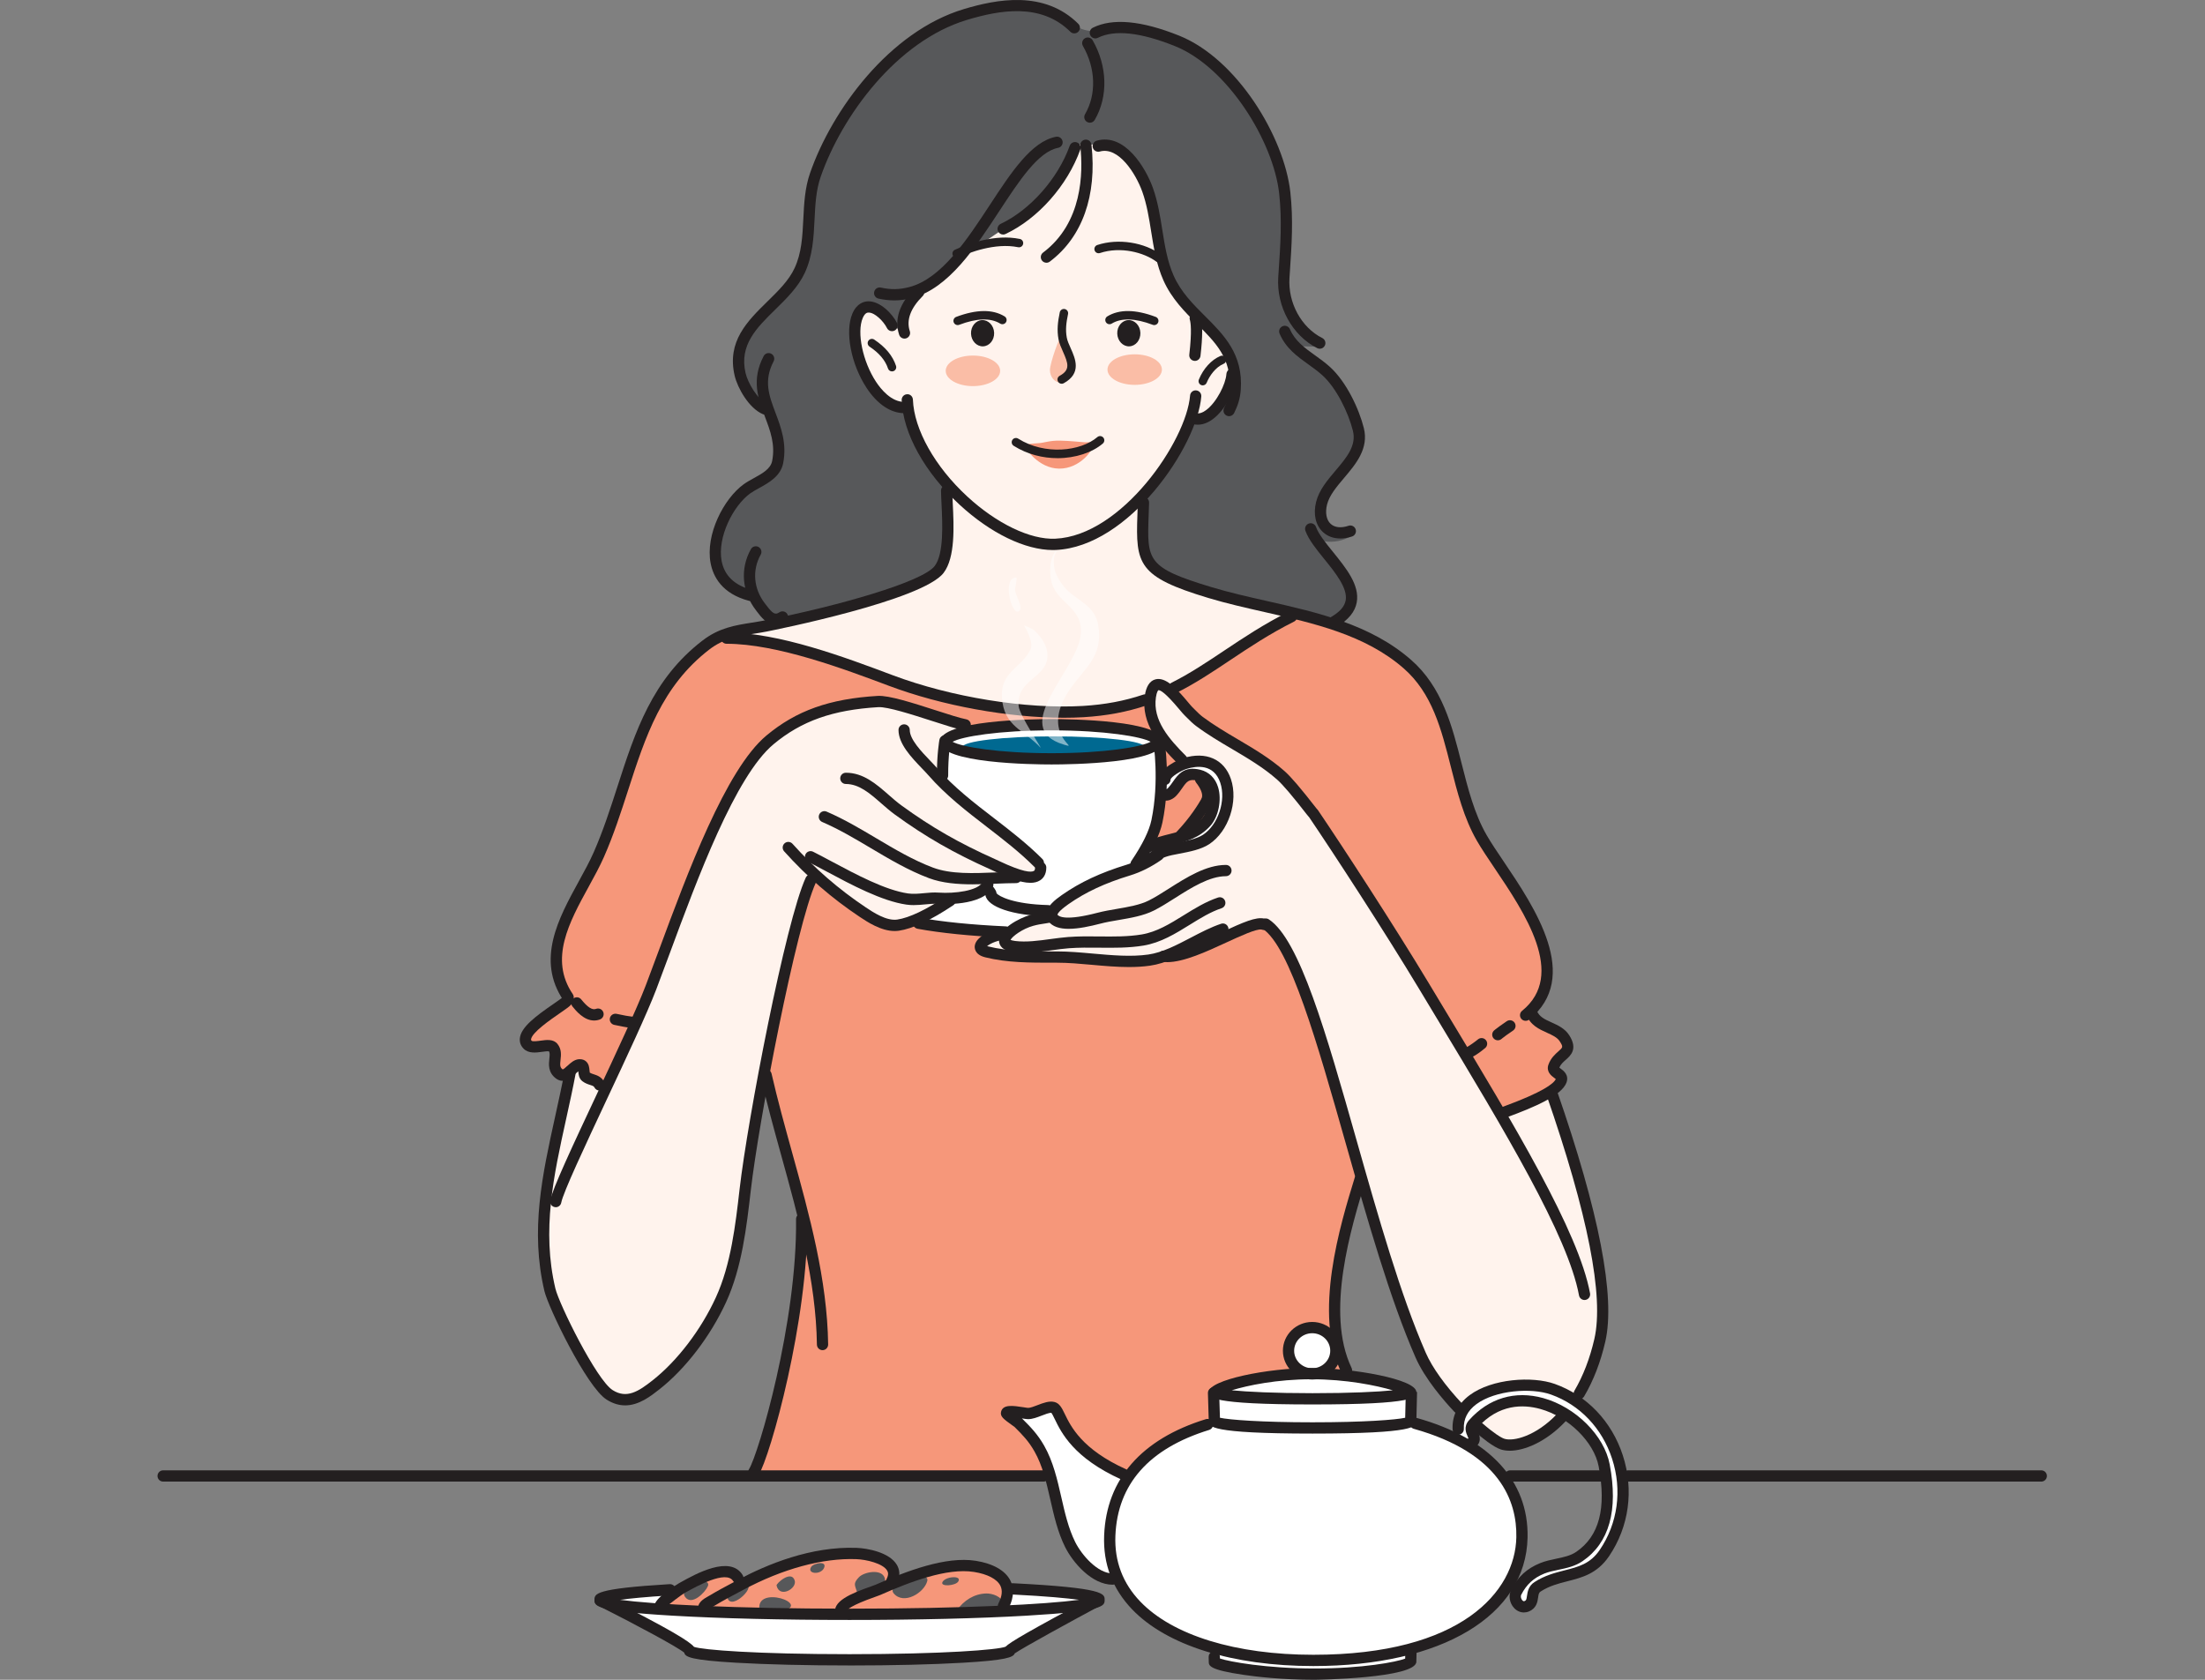<svg width="210" height="160" viewBox="0 0 210 160" fill="none" xmlns="http://www.w3.org/2000/svg">
<rect x="0" y="0" width="210" height="160" fill="#808080" stroke="none"/>
<g clip-path="url(#clip0_1_7240)">
<path fill-rule="evenodd" clip-rule="evenodd" d="M72.763 102.503C72.55 101.767 59.349 110.474 57.662 104.104C57.354 102.94 56.514 102.651 56.078 102.631C55.553 102.608 56.074 101.468 55.579 101.439C54.956 101.404 53.926 102.388 53.378 102.323C52.687 102.238 53.242 99.808 52.679 99.725C51.148 99.5 49.941 99.499 49.923 99.235C49.891 98.755 50.896 97.785 51.766 97.162C52.79 96.43 53.719 96.042 53.896 95.484C54.245 94.387 52.641 91.959 53.013 90.342C53.639 87.626 54.984 85.439 56.542 82.105C57.261 80.566 58.245 78.25 58.831 76.479C59.929 73.165 61.324 68.504 63.047 65.967C64.543 63.766 66.761 61.467 68.805 60.572C77.906 56.586 117.802 57 123.495 58.417C125.027 58.799 126.836 59.181 129.044 60.095C131.332 61.041 134.023 62.554 135.699 64.84C138.287 68.37 138.412 74.794 140.736 79.087C143.171 83.587 146.857 87.355 147.462 91.797C147.904 95.04 146.377 94.669 146.047 96.388C145.803 97.655 147.705 97.685 148.643 98.454C149.381 99.06 149.434 99.584 149.313 99.882C149.115 100.373 148.407 100.998 148.076 101.439C147.517 102.185 149.413 102.733 148.582 103.352C143.275 107.312 130.587 109.091 129.489 112.713C128.306 116.611 127.385 120.819 127.151 124.207C126.523 133.323 135.665 140.808 135.665 140.808L71.737 140.383C71.737 140.383 73.513 135.036 74.639 129.808C76.013 123.429 76.782 116.914 76.686 116.573C75.644 112.902 73.803 106.102 72.764 102.501L72.763 102.503Z" fill="#F6977A"/>
<path fill-rule="evenodd" clip-rule="evenodd" d="M70.258 34.247C70.258 32.931 71.06 31.617 72.321 30.312C73.695 28.889 75.561 27.462 76.309 25.616C77.183 23.462 77.08 21.362 77.18 19.513C77.271 17.839 77.551 16.416 78.394 14.495C80.28 10.193 85.32 4.893 88.164 2.946C89.597 1.965 94.206 0.179 98.364 0.531C100.158 0.682 101.5 1.97 102.755 2.641C103.351 2.959 104.284 3.025 104.572 2.975C106.872 2.572 108.493 2.6 110.781 3.447C113.388 4.412 116.633 6.41 118.761 9.533C120.203 11.649 122.27 15.896 122.475 18.921C122.618 21.055 122.355 24.206 122.269 26.591C122.213 28.124 122.613 30.957 125.892 32.809C126.884 33.369 122.942 32.605 123.593 33.33C124.436 34.27 125.756 34.577 126.904 35.825C128.24 37.277 129.367 39.699 129.582 41.117C129.935 43.44 127.112 45.258 125.989 47.437C125.674 48.048 124.754 50.825 128.888 50.621C129.504 50.591 127.805 52.07 125.608 51.452C125.039 51.291 127.545 53.396 128.398 55.698C128.9 57.054 128.592 58.575 127.169 59.206C126.367 59.561 124.899 58.659 122.993 58.333C121.087 58.007 81.653 59.36 74.32 59.235C73.1 59.214 72.273 56.887 71.537 56.635C70.31 56.216 67.309 54.885 68.018 51.582C68.356 50.015 69.833 48.043 71.182 46.77C72.496 45.531 73.685 44.971 73.811 44.739C75.039 42.464 73.048 39.12 72.674 38.857C71.188 37.811 70.256 35.873 70.256 34.249L70.258 34.247Z" fill="#57585A"/>
<path fill-rule="evenodd" clip-rule="evenodd" d="M81.496 30.476C81.496 29.245 82.536 28.777 83.702 29.503C84.521 30.013 85.401 31.809 86.028 31.336C86.312 31.12 85.957 30.409 86.118 29.803C86.343 28.964 87.073 28.173 87.513 27.79C88.274 27.127 89.917 26.356 91.021 24.931C91.517 24.291 96.571 21.516 99.625 18.595C102.014 16.311 102.531 13.651 102.985 13.729C103.877 13.88 104.711 13.649 105.083 13.649C106.781 13.649 108.189 15.351 108.952 17.229C109.723 19.124 109.781 22.702 110.782 25.529C111.185 26.668 112.448 28.353 113.698 29.589C115.551 31.421 117.345 33.59 117.491 34.724C117.663 36.068 116.746 38.179 115.705 39.128C115.115 39.666 114.648 39.746 113.705 39.844C113.56 39.859 112.495 42.328 111.107 44.608C110.45 45.689 108.862 47.036 108.842 47.616C108.834 47.847 108.165 52.845 109.836 54.065C114.066 57.154 123.326 57.786 123.09 58.345C122.831 58.955 120.089 60.221 118.848 61.139C116.063 63.196 113.212 65.257 108.826 66.707C105.337 67.861 101.136 67.665 100.526 67.665C99.971 67.665 95.626 67.773 91.034 66.65C88.65 66.068 86.503 65.221 84.061 64.333C81.493 63.398 78.633 62.423 76.282 61.825C74.681 61.417 73.289 61.137 72.078 61.042C70.572 60.926 69.407 61.016 69.167 60.576C68.947 60.171 74.111 59.581 79.835 58.026C83.179 57.117 86.953 55.711 89.322 54.262C90.862 53.321 90.263 47.506 90.114 46.148C90.067 45.724 88.565 44.309 87.731 42.869C86.764 41.201 86.448 39.493 86.395 39.137C86.296 38.458 86.032 38.885 85.501 38.859C84.965 38.831 84.164 38.35 83.869 37.969C83.037 36.896 82.054 35.722 81.648 34.266C81.33 33.131 81.497 31.777 81.497 30.475L81.496 30.476Z" fill="#FFF3ED"/>
<path fill-rule="evenodd" clip-rule="evenodd" d="M90.068 35.323C90.068 34.518 91.228 33.867 92.66 33.867C94.093 33.867 95.253 34.519 95.253 35.323C95.253 36.126 94.093 36.778 92.66 36.778C91.228 36.778 90.068 36.126 90.068 35.323Z" fill="#FABDA6"/>
<path fill-rule="evenodd" clip-rule="evenodd" d="M105.475 35.203C105.475 34.398 106.634 33.748 108.067 33.748C109.499 33.748 110.659 34.4 110.659 35.203C110.659 36.006 109.499 36.658 108.067 36.658C106.634 36.658 105.475 36.006 105.475 35.203Z" fill="#FABDA6"/>
<path fill-rule="evenodd" clip-rule="evenodd" d="M99.994 35.249C99.994 34.585 100.969 31.834 101.027 32.248C101.194 33.441 102.081 34.585 102.081 35.249C102.081 35.913 101.614 36.452 101.037 36.452C100.46 36.452 99.994 35.913 99.994 35.249Z" fill="#FABDA6"/>
<path fill-rule="evenodd" clip-rule="evenodd" d="M97.63 42.405C97.647 42.326 98.208 42.251 98.897 42.213C99.441 42.183 99.98 41.949 100.956 41.97C101.959 41.991 102.695 42.09 103.307 42.129C103.772 42.158 104.18 42.045 104.186 42.146C104.231 42.768 102.898 44.656 100.865 44.636C98.903 44.616 97.573 42.671 97.63 42.405Z" fill="#F6977A"/>
<path fill-rule="evenodd" clip-rule="evenodd" d="M89.869 71.124C89.869 69.888 91.756 69.713 93.698 69.374C98.32 68.567 105.901 69.197 108.196 69.442C110.071 69.644 110.436 70.478 110.488 71.592C110.572 73.353 110.733 77.285 109.654 79.707C107.956 83.524 103.442 89.204 98.574 89.204C97.783 89.204 87.713 88.361 86.988 87.727C83.254 84.466 89.869 74.623 89.869 71.124Z" fill="white"/>
<path fill-rule="evenodd" clip-rule="evenodd" d="M52.123 113.2C52.234 112.465 54.168 102.125 54.168 102.125C54.168 102.125 54.708 101.168 55.471 101.376C55.899 101.493 55.54 102.44 56.092 102.706C57.403 103.341 57.325 103.964 57.84 103.16C58.076 102.791 60.453 97.876 62.962 91.633C64.754 87.175 66.494 81.752 68.114 78.148C69.449 75.18 71.052 73.141 71.399 72.704C71.651 72.384 73.503 69.776 77.034 68.133C79.272 67.091 83.673 66.707 84.017 66.675C84.502 66.629 87.084 67.365 89.18 68.121C90.705 68.672 91.88 69.27 92.261 69.407C92.801 69.603 90.789 69.781 90.092 70.405C89.768 70.695 89.675 73.44 89.63 73.879C89.528 74.888 92.014 76.612 94.63 78.581C96.314 79.848 98.224 81.424 98.959 82.287C99.316 82.705 99.263 83.332 98.801 83.546C98.409 83.727 97.654 83.528 97.297 83.513C95.892 83.455 94.408 83.362 94.255 83.832C94.211 83.966 93.874 84.523 93.104 84.85C91.977 85.33 90.284 85.614 90.174 85.784C89.641 86.61 86.546 88.036 85.607 88.191C84.988 88.294 83.542 87.79 82.259 86.93C79.954 85.384 77.598 83.032 77.436 83.441C76.923 84.729 75.989 87.315 75.156 90.894C73.166 99.437 70.987 111.82 70.987 112.613C70.987 116.347 69.881 122.431 66.831 127.143C66.147 128.2 64.499 130.188 62.974 131.498C61.472 132.788 60.093 133.408 59.41 133.408C58.011 133.408 56.331 130.862 55.413 129.517C54.972 128.873 52.699 125.057 52.216 121.785C51.692 118.235 51.838 115.094 52.125 113.2H52.123Z" fill="#FFF3ED"/>
<path fill-rule="evenodd" clip-rule="evenodd" d="M131.099 117.054C130.496 115.093 126.501 100.296 123.274 92.337C122.231 89.767 121.251 88.816 120.515 88.057C120.426 87.965 119.406 88.068 117.772 88.742C116.171 89.402 113.987 90.625 110.987 91.17C110.074 91.337 108.173 91.561 107.184 91.662C106.583 91.724 104.522 91.465 102.486 91.34C100.791 91.234 99.065 91.262 98.653 91.274C97.126 91.32 93.704 90.77 93.327 90.526C92.704 90.122 93.51 89.601 95.357 89.005C95.652 88.91 96.466 88.258 97.501 87.876C98.237 87.604 99.112 87.659 99.861 87.284C100.568 86.93 100.306 85.984 102.296 84.995C103.503 84.395 106.911 82.952 109.463 81.727C111.119 80.931 112.298 80.207 112.675 79.938C114.979 78.289 115.532 76.184 115.107 75.334C114.533 74.184 113.015 72.858 112.783 72.621C111.723 71.54 110.208 69.846 109.852 68.814C109.156 66.792 109.492 65.427 110.094 65.066C110.588 64.77 111.706 66.369 113.864 68.314C114.945 69.29 116.195 69.904 117.432 70.623C119.135 71.613 120.857 72.701 122.483 74.28C125.233 76.954 127.568 81.447 127.915 81.904C129.17 83.555 132.092 88.223 135.209 93.347C138.96 99.513 142.885 106.124 143.094 106.072C145.016 105.579 147.552 103.511 147.975 104.406C148.635 105.802 152.077 118.596 152.291 120.121C152.922 124.593 152.8 127.857 150.881 131.944C149.397 135.104 146.549 137.815 143.81 137.815C142.56 137.815 141.314 136.699 139.852 135.199C138.428 133.737 136.781 131.902 136.194 130.942C135.003 128.996 132.45 121.453 131.099 117.056V117.054Z" fill="#FFF3ED"/>
<path fill-rule="evenodd" clip-rule="evenodd" d="M111.461 75.571C112.127 74.971 112.186 73.968 113.235 73.793C114.809 73.531 115.891 74.975 115.675 76.495C115.352 78.757 113.226 79.685 111.154 79.982C110.371 80.094 109.629 80.278 108.97 80.717C108.801 80.83 108.476 81.418 108.714 81.59C109.111 81.874 110.513 81.155 111 81.094C111.934 80.977 112.957 81.014 113.832 80.616C116.117 79.575 117.247 76.833 116.732 74.427C116.118 71.555 112.321 72.3 110.778 73.846C110.563 74.062 109.348 76.018 110.266 76.018C110.266 76.018 111.295 75.723 111.46 75.573L111.461 75.571Z" fill="white"/>
<path fill-rule="evenodd" clip-rule="evenodd" d="M91.66 71.167C91.66 70.599 95.551 70.139 100.35 70.139C105.148 70.139 109.039 70.599 109.039 71.167C109.039 71.735 105.148 72.195 100.35 72.195C95.551 72.195 91.66 71.735 91.66 71.167Z" fill="#006991"/>
<path fill-rule="evenodd" clip-rule="evenodd" d="M105.66 146.148C106.153 141.027 109.788 137.345 115.38 135.441C115.597 135.367 115.456 132.54 115.456 132.54C115.456 132.54 116.765 131.868 118.529 131.439C120.059 131.067 121.931 130.831 123.537 130.739C123.776 130.724 122.935 129.871 122.813 128.801C122.678 127.617 123.318 126.365 125.035 126.302C126.152 126.26 127.185 127.58 127.227 128.449C127.289 129.701 125.925 130.724 126.188 130.743C127.867 130.856 129.955 131.166 131.632 131.544C133.247 131.91 134.509 132.417 134.509 132.417C134.509 132.417 134.386 135.35 134.713 135.453C140.571 137.29 144.752 140.829 145.003 146.149C145.249 151.383 141.034 155.251 134.577 157.104C134.196 157.213 134.344 158.505 134.344 158.505C134.344 158.505 130.596 159.361 125.198 159.478C122.208 159.543 115.682 158.448 115.682 158.448C115.682 158.448 116.061 157.138 115.679 157.024C109.447 155.166 105.153 151.404 105.661 146.15L105.66 146.148Z" fill="white"/>
<path fill-rule="evenodd" clip-rule="evenodd" d="M106.415 150.379C105.892 150.409 104.807 150.162 104.085 149.706C103.364 149.251 102.028 147.58 101.649 146.6C101.27 145.619 100.558 143.281 100.299 142.074C100.041 140.867 99.462 139.071 99.019 138.241C98.576 137.409 97.879 136.354 97.202 135.711C96.525 135.069 95.4 134.279 96.074 134.406C96.747 134.534 97.31 134.719 98.028 134.565C98.747 134.411 99.569 134.089 100.092 134.059C100.615 134.029 100.786 134.552 100.928 135.02C101.071 135.488 101.805 136.758 102.539 137.465C103.271 138.174 104.295 139.133 105.41 139.718C106.525 140.303 107.543 140.044 107.201 140.851C106.858 141.658 106.242 143.45 106.049 144.276C105.856 145.101 105.516 146.19 105.67 147.051C105.823 147.912 106.938 150.35 106.415 150.382V150.379Z" fill="white"/>
<path fill-rule="evenodd" clip-rule="evenodd" d="M138.76 136.984C138.76 136.984 138.76 135.815 138.816 135.307C138.873 134.798 139.851 133.723 140.246 133.365C140.641 133.006 142.316 132.366 143.238 132.158C144.161 131.951 146.475 131.781 147.584 132.14C148.694 132.498 151.065 134.195 151.761 134.893C152.458 135.589 153.511 137.438 153.831 138.305C154.151 139.173 154.546 141.453 154.565 142.527C154.583 143.601 153.548 146.148 153.135 146.957C152.722 147.768 151.404 149.446 150.501 149.672C149.598 149.898 147.228 150.52 146.795 150.84C146.362 151.161 145.892 151.69 145.667 152.273C145.441 152.858 144.801 153.234 144.519 152.8C144.237 152.367 144.237 151.424 144.462 151.067C144.688 150.709 146.42 149.333 147.153 149.182C147.886 149.03 149.767 148.748 150.351 148.201C150.935 147.654 152.683 145.505 152.834 144.393C152.985 143.281 152.722 139.943 152.514 138.982C152.307 138.021 151.048 136.456 150.426 135.815C149.805 135.174 147.661 133.759 146.549 133.497C145.44 133.232 142.993 133.741 142.167 134.062C141.339 134.383 140.342 135.212 140.191 135.721C140.04 136.229 140.567 136.532 140.398 137.079C140.229 137.626 140.247 137.908 139.834 137.682C139.42 137.456 138.762 136.984 138.762 136.984H138.76Z" fill="white"/>
<path fill-rule="evenodd" clip-rule="evenodd" d="M57.341 152.452C57.341 151.495 67.872 150.718 80.863 150.718C93.854 150.718 104.386 151.494 104.386 152.452C104.386 152.658 101.008 154.332 98.671 155.629C97.059 156.526 96.213 157.221 96.213 157.221C96.213 157.221 91.114 158.396 80.544 158.085C71.434 157.817 65.615 157.283 65.615 157.283C65.615 157.283 64.589 156.527 63.24 155.783C60.796 154.434 57.341 152.689 57.341 152.451V152.452Z" fill="white"/>
<path fill-rule="evenodd" clip-rule="evenodd" d="M62.566 152.878C63.136 152.778 63.532 152.251 64.016 151.927C64.907 151.331 65.982 150.738 66.981 150.334C67.796 150.004 68.853 149.589 69.722 149.787C70.363 149.933 70.266 150.848 71.031 150.617C75.088 149.384 76.526 147.939 83.312 148.135C83.776 148.148 84.897 148.561 85.012 149.122C85.067 149.393 84.978 150.58 85.159 150.612C85.896 150.743 87.102 150.044 87.792 149.827C90.093 149.105 96.06 148.052 96.087 152.21C96.101 154.409 91.278 153.789 90.14 153.761C83.822 153.609 78.285 153.563 72.231 153.728C69.87 153.793 67.528 153.514 65.17 153.55C64.347 153.563 61.958 152.986 62.567 152.879L62.566 152.878Z" fill="#F6977A"/>
<path fill-rule="evenodd" clip-rule="evenodd" d="M73.958 151.019C73.916 150.831 75.355 149.519 75.683 150.533C75.938 151.316 74.233 152.268 73.958 151.019Z" fill="#57585A"/>
<path fill-rule="evenodd" clip-rule="evenodd" d="M77.254 149.248C77.505 148.867 78.811 148.636 78.474 149.356C78.15 150.045 76.817 149.916 77.254 149.248Z" fill="#57585A"/>
<path fill-rule="evenodd" clip-rule="evenodd" d="M81.64 151.69C81.436 151.001 81.2 150.855 81.806 150.225C82.285 149.727 83.937 149.401 84.252 150.279C84.549 151.11 83.009 151.636 82.498 151.742C82.325 151.778 81.696 151.885 81.638 151.69H81.64Z" fill="#57585A"/>
<path fill-rule="evenodd" clip-rule="evenodd" d="M72.344 153.404C71.835 150.846 77.523 152.832 74.376 153.483C74.038 153.552 73.762 153.435 73.433 153.458C72.974 153.489 72.441 153.887 72.344 153.404Z" fill="#57585A"/>
<path fill-rule="evenodd" clip-rule="evenodd" d="M70.084 151.152C70.349 150.967 70.302 150.977 70.833 150.917C72.371 150.742 69.648 153.564 69.277 152.179C69.113 151.57 70.41 150.986 70.872 151.109L70.084 151.152Z" fill="#57585A"/>
<path fill-rule="evenodd" clip-rule="evenodd" d="M66.519 150.61C66.89 150.518 67.617 150.602 67.415 151.085C67.181 151.644 65.896 152.998 65.252 152.113C64.773 151.456 65.934 150.758 66.519 150.61Z" fill="#57585A"/>
<path fill-rule="evenodd" clip-rule="evenodd" d="M86.813 150.309C87.074 150.157 88.491 149.919 88.31 150.598C88.014 151.717 86.083 152.898 85.121 151.779C84.389 150.927 87.461 149.895 87.8 149.964L86.813 150.308V150.309Z" fill="#57585A"/>
<path fill-rule="evenodd" clip-rule="evenodd" d="M89.757 150.689C90.022 150.15 91.666 150.021 91.256 150.648C90.991 151.052 89.523 151.164 89.757 150.689Z" fill="#57585A"/>
<path fill-rule="evenodd" clip-rule="evenodd" d="M91.161 153.339C91.803 152.443 92.768 151.81 93.922 151.778C94.468 151.762 95.473 152.056 95.501 152.75C95.545 153.914 93.174 153.375 92.501 153.392C92.243 153.398 91.136 153.375 91.162 153.339H91.161Z" fill="#57585A"/>
<path d="M100.274 52.39C97.634 52.39 94.34 50.796 91.395 48.079C88.059 45 85.996 41.273 85.874 38.108C85.863 37.812 86.094 37.562 86.389 37.552C86.689 37.528 86.933 37.772 86.944 38.067C87.052 40.909 89.035 44.444 92.119 47.289C94.921 49.874 98.128 51.422 100.505 51.311C106.834 51.032 112.993 41.995 113.34 37.676C113.364 37.38 113.62 37.159 113.917 37.184C114.213 37.208 114.432 37.467 114.408 37.762C114.026 42.514 107.517 52.078 100.552 52.384C100.459 52.388 100.366 52.39 100.272 52.39H100.274Z" fill="#231F20"/>
<path d="M91.206 30.965C91.043 30.965 90.891 30.865 90.829 30.705C90.752 30.497 90.857 30.264 91.064 30.185C92.992 29.459 94.546 29.443 95.676 30.137C95.865 30.254 95.924 30.501 95.809 30.69C95.692 30.881 95.445 30.939 95.257 30.823C94.347 30.264 93.03 30.302 91.347 30.939C91.301 30.956 91.253 30.965 91.206 30.965Z" fill="#231F20"/>
<path fill-rule="evenodd" clip-rule="evenodd" d="M92.478 31.783C92.451 31.092 92.924 30.514 93.531 30.49C94.14 30.467 94.654 31.007 94.68 31.697C94.706 32.387 94.234 32.966 93.627 32.989C93.018 33.013 92.504 32.471 92.478 31.781V31.783Z" fill="#231F20"/>
<path d="M101.113 36.553C100.972 36.553 100.834 36.478 100.76 36.344C100.654 36.149 100.725 35.904 100.919 35.797C101.95 35.231 101.735 34.618 101.234 33.494C101.059 33.104 100.88 32.701 100.808 32.304C100.649 31.43 100.742 30.651 100.931 29.748C100.977 29.529 101.191 29.39 101.407 29.436C101.623 29.482 101.764 29.695 101.718 29.913C101.543 30.745 101.462 31.412 101.599 32.16C101.654 32.461 101.806 32.803 101.969 33.166C102.418 34.174 103.035 35.554 101.307 36.504C101.246 36.538 101.18 36.554 101.115 36.554L101.113 36.553Z" fill="#231F20"/>
<path d="M110.394 25.019C110.31 25.019 110.226 24.993 110.154 24.939C108.948 24.033 106.708 23.454 104.756 24.102C104.542 24.171 104.317 24.057 104.248 23.847C104.178 23.635 104.293 23.408 104.502 23.338C106.487 22.679 109.01 23.073 110.637 24.295C110.814 24.429 110.85 24.681 110.717 24.859C110.638 24.964 110.517 25.019 110.395 25.019H110.394Z" fill="#231F20"/>
<path d="M91.11 24.558C90.956 24.558 90.811 24.47 90.744 24.321C90.652 24.119 90.744 23.88 90.944 23.789C92.251 23.197 94.791 22.277 97.128 22.76C97.346 22.804 97.485 23.017 97.441 23.235C97.396 23.454 97.185 23.594 96.966 23.548C94.774 23.096 92.255 24.079 91.275 24.523C91.221 24.547 91.165 24.558 91.11 24.558Z" fill="#231F20"/>
<path d="M117.055 39.642C116.977 39.642 116.895 39.625 116.82 39.587C116.554 39.457 116.445 39.135 116.575 38.869C116.869 38.267 117.05 37.774 117.101 37.034C117.301 34.15 115.775 32.63 114.008 30.869C112.817 29.681 111.584 28.453 110.804 26.707C110.139 25.218 109.882 23.605 109.633 22.045C109.431 20.776 109.221 19.465 108.793 18.268C108.168 16.517 106.516 13.929 104.742 14.434C104.46 14.514 104.161 14.349 104.081 14.064C104 13.779 104.165 13.482 104.45 13.4C107.13 12.638 109.125 16.012 109.802 17.905C110.264 19.197 110.482 20.558 110.692 21.875C110.941 23.434 111.176 24.908 111.783 26.27C112.481 27.834 113.641 28.989 114.763 30.108C116.553 31.892 118.404 33.736 118.17 37.108C118.107 38.016 117.871 38.658 117.537 39.341C117.444 39.532 117.253 39.642 117.055 39.642Z" fill="#231F20"/>
<path d="M114.071 40.452C113.928 40.452 113.787 40.436 113.648 40.403C113.359 40.335 113.181 40.047 113.249 39.758C113.317 39.469 113.604 39.29 113.893 39.358C114.184 39.427 114.515 39.325 114.876 39.057C115.866 38.322 116.738 36.581 116.8 35.628C116.82 35.332 117.062 35.104 117.369 35.127C117.665 35.147 117.889 35.401 117.869 35.697C117.789 36.924 116.765 38.99 115.513 39.919C115.038 40.272 114.548 40.452 114.071 40.452Z" fill="#231F20"/>
<path d="M114.551 36.707C114.5 36.707 114.449 36.697 114.399 36.676C114.193 36.592 114.094 36.358 114.178 36.152C114.602 35.11 115.368 34.272 116.226 33.909C116.43 33.823 116.666 33.919 116.752 34.124C116.837 34.329 116.742 34.565 116.538 34.651C115.754 34.982 115.19 35.8 114.922 36.454C114.859 36.611 114.708 36.705 114.55 36.705L114.551 36.707Z" fill="#231F20"/>
<path d="M103.797 11.689C103.705 11.689 103.612 11.665 103.528 11.615C103.272 11.465 103.187 11.137 103.335 10.882C104.434 8.995 104.357 6.503 103.134 4.375C102.986 4.118 103.075 3.79 103.331 3.641C103.588 3.493 103.915 3.582 104.062 3.838C105.476 6.299 105.552 9.206 104.26 11.423C104.16 11.594 103.98 11.689 103.797 11.689Z" fill="#231F20"/>
<path d="M111.818 66.044C111.621 66.044 111.432 65.935 111.338 65.747C111.205 65.482 111.313 65.16 111.578 65.027C113.312 64.158 114.888 63.106 116.555 61.993C118.431 60.742 120.37 59.447 122.764 58.246C123.028 58.114 123.35 58.222 123.483 58.487C123.615 58.753 123.508 59.075 123.243 59.207C120.908 60.377 118.996 61.653 117.148 62.887C115.452 64.019 113.85 65.089 112.056 65.988C111.978 66.026 111.897 66.044 111.817 66.044H111.818Z" fill="#231F20"/>
<path d="M101.276 68.365C96.032 68.365 89.721 67.225 84.649 65.32C80.408 63.727 73.997 61.319 69.194 61.319C68.898 61.319 68.659 61.078 68.659 60.782C68.659 60.486 68.899 60.246 69.194 60.246C74.192 60.246 80.454 62.599 85.025 64.316C90.601 66.411 97.703 67.559 103.127 67.241C105.216 67.117 107.096 66.765 108.876 66.164C109.157 66.069 109.46 66.221 109.554 66.502C109.649 66.783 109.498 67.087 109.218 67.181C107.348 67.814 105.376 68.183 103.19 68.312C102.573 68.349 101.932 68.366 101.276 68.366V68.365Z" fill="#231F20"/>
<path d="M54.107 95.532C53.935 95.532 53.767 95.449 53.664 95.296C51.031 91.415 53.203 87.45 55.12 83.953C55.651 82.985 56.152 82.07 56.542 81.184C57.439 79.146 58.128 77.014 58.794 74.952C60.496 69.686 62.104 64.711 66.895 61.019C68.472 59.804 69.979 59.565 71.576 59.311C71.986 59.246 72.409 59.18 72.847 59.093C79.82 57.717 87.858 55.434 89.019 53.911C89.899 52.757 89.761 49.91 89.67 48.026C89.646 47.537 89.625 47.096 89.621 46.734C89.618 46.437 89.856 46.195 90.152 46.192H90.158C90.451 46.192 90.69 46.429 90.693 46.725C90.695 47.074 90.716 47.502 90.74 47.975C90.845 50.136 90.988 53.098 89.87 54.563C87.861 57.202 73.657 60.028 73.054 60.147C72.603 60.237 72.167 60.305 71.743 60.372C70.222 60.614 68.909 60.822 67.548 61.871C63.02 65.361 61.463 70.18 59.814 75.283C59.139 77.37 58.441 79.529 57.522 81.618C57.114 82.546 56.601 83.48 56.059 84.47C54.204 87.855 52.286 91.356 54.551 94.693C54.717 94.939 54.653 95.273 54.409 95.438C54.317 95.501 54.212 95.532 54.109 95.532H54.107Z" fill="#231F20"/>
<path d="M145.297 97.234C145.141 97.234 144.986 97.166 144.88 97.034C144.694 96.804 144.731 96.465 144.96 96.28C149.192 92.853 145.221 86.962 142.322 82.663C141.687 81.719 141.086 80.829 140.652 80.074C139.412 77.92 138.784 75.435 138.175 73.034C137.265 69.434 136.404 66.037 133.672 63.652C130.028 60.472 125.144 59.365 120.42 58.295C118.645 57.893 116.808 57.478 115.085 56.958C108.368 54.937 108.153 53.746 108.326 49.028C108.339 48.661 108.354 48.269 108.364 47.853C108.372 47.556 108.621 47.32 108.915 47.331C109.21 47.339 109.444 47.586 109.436 47.882C109.424 48.302 109.41 48.697 109.397 49.066C109.238 53.401 109.213 54.068 115.394 55.929C117.083 56.438 118.899 56.849 120.656 57.246C125.508 58.345 130.527 59.482 134.375 62.841C137.361 65.446 138.304 69.169 139.214 72.769C139.805 75.101 140.415 77.512 141.581 79.538C141.995 80.26 142.586 81.135 143.211 82.062C146.166 86.445 150.63 93.07 145.634 97.115C145.535 97.195 145.417 97.234 145.299 97.234H145.297Z" fill="#231F20"/>
<path d="M56.582 97.204C55.599 97.204 54.837 96.259 54.52 95.866C54.334 95.636 54.369 95.296 54.6 95.111C54.829 94.924 55.168 94.961 55.353 95.191C55.967 95.952 56.405 96.232 56.767 96.094C57.045 95.99 57.353 96.131 57.457 96.409C57.561 96.686 57.42 96.996 57.144 97.1C56.951 97.172 56.763 97.204 56.583 97.204H56.582Z" fill="#231F20"/>
<path d="M60.18 97.903C60.161 97.903 60.142 97.903 60.123 97.901L59.974 97.885C59.746 97.86 59.552 97.831 59.394 97.798C59.25 97.768 59.008 97.716 58.507 97.621C58.216 97.564 58.026 97.284 58.082 96.992C58.137 96.702 58.419 96.514 58.709 96.566C59.222 96.665 59.469 96.718 59.616 96.749C59.743 96.776 59.9 96.799 60.084 96.819L60.235 96.835C60.529 96.866 60.743 97.13 60.711 97.425C60.682 97.701 60.45 97.906 60.178 97.906L60.18 97.903Z" fill="#231F20"/>
<path d="M57.094 103.876C56.901 103.876 56.715 103.771 56.619 103.588C56.554 103.465 56.489 103.433 56.217 103.345C56.003 103.276 55.736 103.19 55.469 102.989C55.134 102.735 55.099 102.328 55.077 102.057C55.077 102.053 55.077 102.049 55.077 102.044C54.976 102.119 54.858 102.228 54.774 102.304C54.397 102.649 53.695 103.29 52.941 102.72C52.174 102.14 52.261 101.355 52.319 100.834C52.356 100.503 52.374 100.285 52.282 100.14C52.158 100.114 51.83 100.159 51.63 100.186C51.059 100.265 50.345 100.363 49.877 99.896C49.602 99.624 49.475 99.285 49.508 98.914C49.602 97.848 51.005 96.8 52.688 95.641C53.05 95.391 53.5 95.081 53.59 94.978C53.783 94.757 54.122 94.727 54.345 94.919C54.568 95.11 54.6 95.44 54.413 95.666C54.248 95.866 53.916 96.098 53.294 96.525C52.429 97.121 50.632 98.359 50.575 99.01C50.572 99.041 50.569 99.074 50.63 99.133C50.724 99.227 51.237 99.157 51.485 99.123C52.057 99.044 52.706 98.955 53.094 99.436C53.499 99.938 53.436 100.502 53.384 100.955C53.327 101.471 53.329 101.669 53.587 101.862C53.673 101.857 53.91 101.64 54.052 101.51C54.35 101.238 54.687 100.93 55.119 100.891C55.455 100.862 55.672 100.978 55.796 101.082C56.091 101.33 56.122 101.697 56.145 101.965C56.15 102.027 56.158 102.114 56.168 102.167C56.278 102.237 56.403 102.277 56.545 102.323C56.861 102.425 57.295 102.563 57.571 103.09C57.708 103.353 57.607 103.678 57.345 103.815C57.266 103.857 57.181 103.876 57.097 103.876H57.094Z" fill="#231F20"/>
<path d="M142.65 99.089C142.494 99.089 142.34 99.02 142.233 98.889C142.047 98.659 142.084 98.321 142.313 98.135L142.423 98.045C142.582 97.916 142.721 97.811 142.842 97.73C142.951 97.655 143.132 97.532 143.495 97.275C143.738 97.104 144.071 97.163 144.242 97.405C144.412 97.648 144.353 97.982 144.112 98.153C143.739 98.415 143.556 98.541 143.445 98.617C143.346 98.685 143.23 98.773 143.098 98.88L142.986 98.971C142.888 99.051 142.768 99.089 142.65 99.089Z" fill="#231F20"/>
<path d="M143.104 106.54C142.887 106.54 142.683 106.407 142.602 106.191C142.499 105.914 142.639 105.604 142.916 105.5L143.209 105.392C146.938 104.021 147.974 103.219 148.17 102.781C148.128 102.745 148.061 102.696 148.012 102.66C147.776 102.488 147.221 102.087 147.475 101.391C147.699 100.777 148.112 100.413 148.413 100.146C148.855 99.755 148.89 99.724 148.554 99.197C148.306 98.808 147.852 98.604 147.328 98.366C146.583 98.029 145.738 97.649 145.355 96.624C145.251 96.347 145.391 96.037 145.668 95.933C145.945 95.829 146.255 95.969 146.358 96.247C146.584 96.853 147.132 97.099 147.767 97.385C148.363 97.653 149.037 97.957 149.457 98.616C150.287 99.918 149.585 100.539 149.121 100.949C148.876 101.166 148.643 101.371 148.507 101.689C148.546 101.722 148.599 101.76 148.638 101.789C148.884 101.966 149.455 102.38 149.188 103.114C148.734 104.356 146.096 105.471 143.576 106.398L143.29 106.504C143.228 106.528 143.164 106.538 143.102 106.538L143.104 106.54Z" fill="#231F20"/>
<path d="M59.534 133.861C58.978 133.861 58.386 133.704 57.766 133.309C55.858 132.094 52.217 124.524 51.85 122.976C50.482 117.189 51.647 111.907 52.879 106.315C53.194 104.886 53.519 103.41 53.796 101.935C53.851 101.644 54.129 101.451 54.422 101.506C54.713 101.56 54.904 101.841 54.849 102.133C54.57 103.625 54.242 105.111 53.926 106.546C52.72 112.015 51.582 117.181 52.893 122.729C53.245 124.215 56.796 131.42 58.341 132.404C59.691 133.263 60.817 132.529 62.147 131.481C64.507 129.623 66.763 126.666 68.181 123.571C69.614 120.446 70.051 116.636 70.436 113.275C71.204 106.586 74.815 87.779 76.736 83.599C76.859 83.329 77.177 83.211 77.447 83.335C77.716 83.459 77.833 83.778 77.709 84.048C75.824 88.151 72.263 106.762 71.502 113.399C71.107 116.839 70.659 120.739 69.156 124.02C67.67 127.262 65.298 130.368 62.809 132.327C61.983 132.977 60.86 133.862 59.535 133.863L59.534 133.861Z" fill="#231F20"/>
<path d="M52.928 114.985C52.896 114.985 52.863 114.983 52.829 114.976C52.538 114.922 52.346 114.641 52.401 114.351C52.608 113.248 54.546 109.112 56.792 104.325C58.678 100.301 60.629 96.14 61.5 93.861C61.9 92.813 62.33 91.651 62.785 90.42C65.46 83.19 69.123 73.289 72.981 70.068C75.83 67.689 79.004 66.557 83.592 66.285C84.665 66.223 86.921 66.949 89.101 67.651C90.296 68.036 91.425 68.4 92.023 68.513C92.315 68.568 92.505 68.848 92.451 69.14C92.396 69.432 92.119 69.623 91.825 69.569C91.16 69.444 90.053 69.088 88.772 68.673C86.88 68.064 84.532 67.309 83.655 67.356C79.313 67.615 76.325 68.672 73.666 70.892C70.028 73.93 66.422 83.676 63.789 90.793C63.331 92.029 62.901 93.193 62.499 94.245C61.614 96.561 59.656 100.74 57.76 104.782C55.732 109.108 53.634 113.582 53.453 114.55C53.405 114.808 53.18 114.988 52.927 114.988L52.928 114.985Z" fill="#231F20"/>
<path d="M98.894 82.73C98.757 82.73 98.62 82.677 98.515 82.572C97.118 81.172 95.532 79.951 93.998 78.769C92.075 77.287 90.085 75.755 88.408 73.834C88.233 73.634 88.02 73.412 87.793 73.176C86.804 72.144 85.572 70.861 85.572 69.528C85.572 69.231 85.812 68.992 86.108 68.992C86.403 68.992 86.643 69.232 86.643 69.528C86.643 70.428 87.754 71.586 88.565 72.432C88.805 72.681 89.028 72.915 89.213 73.127C90.82 74.969 92.766 76.469 94.649 77.918C96.21 79.12 97.823 80.363 99.269 81.813C99.479 82.022 99.479 82.363 99.269 82.572C99.164 82.677 99.028 82.73 98.89 82.73H98.894Z" fill="#231F20"/>
<path d="M98.128 84.089C97.141 84.089 95.86 83.533 94.683 82.975C94.556 82.915 94.449 82.864 94.366 82.828C90.858 81.266 88.12 79.696 85.209 77.574C84.762 77.248 84.336 76.875 83.922 76.513C82.842 75.568 81.821 74.675 80.558 74.675C80.261 74.675 80.022 74.435 80.022 74.139C80.022 73.843 80.263 73.603 80.558 73.603C82.222 73.603 83.445 74.671 84.627 75.706C85.04 76.067 85.431 76.409 85.84 76.708C88.686 78.782 91.366 80.319 94.802 81.849C94.889 81.888 95.005 81.942 95.141 82.007C97.424 83.086 98.215 83.115 98.477 82.949C98.502 82.933 98.578 82.885 98.578 82.632C98.578 82.335 98.818 82.096 99.114 82.096C99.409 82.096 99.649 82.337 99.649 82.632C99.649 83.329 99.323 83.683 99.05 83.856C98.792 84.02 98.479 84.09 98.128 84.09V84.089Z" fill="#231F20"/>
<path d="M92.65 84.233C91.195 84.233 89.732 84.116 88.478 83.646C86.5 82.903 84.674 81.817 82.907 80.767C81.424 79.886 79.889 78.975 78.301 78.292C78.029 78.175 77.903 77.859 78.02 77.587C78.137 77.315 78.452 77.188 78.723 77.305C80.376 78.014 81.941 78.944 83.454 79.843C85.18 80.868 86.964 81.929 88.855 82.639C90.546 83.275 92.707 83.186 94.798 83.1C95.492 83.071 96.147 83.045 96.775 83.045C97.072 83.045 97.311 83.286 97.311 83.581C97.311 83.877 97.07 84.118 96.775 84.118C96.168 84.118 95.524 84.144 94.842 84.172C94.133 84.201 93.392 84.231 92.65 84.231V84.233Z" fill="#231F20"/>
<path d="M87.026 86.212C86.799 86.212 86.566 86.199 86.326 86.164C83.988 85.829 81.064 84.265 78.715 83.008C78.082 82.669 77.488 82.352 76.958 82.087C76.693 81.954 76.585 81.632 76.718 81.366C76.85 81.101 77.172 80.994 77.437 81.126C77.975 81.395 78.577 81.717 79.219 82.061C81.496 83.278 84.328 84.793 86.478 85.101C86.976 85.172 87.468 85.125 87.988 85.076C88.45 85.031 88.927 84.985 89.436 85.023C90.857 85.123 93.16 84.871 93.594 84.001C93.727 83.735 94.048 83.629 94.313 83.76C94.578 83.893 94.686 84.215 94.553 84.481C93.609 86.375 89.533 86.107 89.361 86.093C88.943 86.064 88.529 86.103 88.09 86.145C87.745 86.178 87.394 86.21 87.028 86.21L87.026 86.212Z" fill="#231F20"/>
<path d="M85.207 88.68C83.897 88.68 82.595 87.81 81.866 87.324C79.198 85.543 76.847 83.503 74.678 81.088C74.48 80.868 74.499 80.528 74.718 80.329C74.938 80.131 75.277 80.149 75.475 80.369C77.583 82.716 79.868 84.699 82.46 86.43C83.144 86.888 84.418 87.738 85.449 87.589C86.587 87.426 88.228 86.646 90.195 85.331C90.441 85.167 90.773 85.233 90.937 85.48C91.101 85.725 91.034 86.059 90.789 86.224C88.66 87.646 86.915 88.462 85.6 88.652C85.47 88.67 85.337 88.679 85.207 88.679V88.68Z" fill="#231F20"/>
<path d="M150.908 123.826C150.655 123.826 150.429 123.644 150.382 123.387C149.341 117.725 143.283 107.677 136.868 97.04L135.166 94.215C131.883 88.754 126.948 81.184 124.645 77.787C124.479 77.541 124.543 77.209 124.787 77.042C125.032 76.875 125.366 76.939 125.531 77.184C127.84 80.591 132.789 88.182 136.082 93.661L137.782 96.484C144.248 107.207 150.356 117.337 151.433 123.191C151.487 123.482 151.294 123.762 151.004 123.816C150.971 123.823 150.938 123.826 150.906 123.826H150.908Z" fill="#231F20"/>
<path d="M114.988 76.645C114.942 76.645 114.894 76.639 114.849 76.626C114.563 76.55 114.393 76.255 114.469 75.969C114.561 75.623 114.371 75.132 113.917 74.547C113.736 74.313 113.778 73.975 114.012 73.793C114.245 73.612 114.582 73.654 114.763 73.888C115.449 74.773 115.692 75.544 115.504 76.246C115.44 76.486 115.224 76.645 114.988 76.645Z" fill="#231F20"/>
<path d="M124.943 77.861C124.783 77.861 124.625 77.79 124.519 77.653C123.073 75.794 122.182 74.748 121.633 74.26C120.335 73.111 118.806 72.208 117.325 71.335C116.181 70.661 114.999 69.963 113.905 69.145C113.597 68.915 113.328 68.644 113.067 68.383C112.983 68.299 112.9 68.216 112.816 68.134C112.687 68.011 112.521 67.81 112.308 67.556C110.994 65.985 110.493 65.703 110.314 65.746C110.314 65.746 110.17 65.854 110.087 66.425C109.771 68.605 111.318 70.368 112.93 71.985C113.139 72.194 113.139 72.534 112.93 72.743C112.722 72.952 112.382 72.954 112.173 72.743C110.448 71.012 108.64 68.942 109.029 66.27C109.156 65.388 109.491 64.864 110.023 64.713C110.998 64.437 112.049 65.574 113.131 66.867C113.307 67.079 113.475 67.277 113.562 67.363C113.65 67.448 113.738 67.536 113.826 67.624C114.071 67.869 114.302 68.102 114.548 68.284C115.596 69.066 116.753 69.75 117.872 70.41C119.396 71.309 120.972 72.238 122.345 73.456C122.955 73.996 123.859 75.053 125.368 76.993C125.549 77.227 125.508 77.564 125.274 77.746C125.176 77.823 125.061 77.859 124.946 77.859L124.943 77.861Z" fill="#231F20"/>
<path d="M101.786 88.472C100.938 88.472 100.223 88.277 99.831 87.726C99.666 87.495 99.605 87.224 99.654 86.941C99.768 86.281 100.461 85.719 101.123 85.256C102.872 84.03 104.82 83.12 107.297 82.364C108.215 82.084 109.132 81.625 110.021 81.001C110.264 80.83 110.597 80.889 110.768 81.132C110.938 81.376 110.879 81.71 110.637 81.88C109.654 82.571 108.635 83.079 107.609 83.392C105.245 84.112 103.393 84.976 101.78 86.107C100.776 86.809 100.714 87.079 100.711 87.128C100.856 87.315 101.529 87.722 104.512 86.944C105.116 86.786 105.751 86.677 106.364 86.573C107.444 86.389 108.56 86.199 109.415 85.77C110.01 85.473 110.652 85.064 111.334 84.63C112.993 83.578 114.874 82.384 116.756 82.384C117.053 82.384 117.291 82.624 117.291 82.92C117.291 83.216 117.051 83.457 116.756 83.457C115.185 83.457 113.444 84.562 111.908 85.536C111.202 85.984 110.536 86.406 109.894 86.728C108.897 87.228 107.701 87.432 106.544 87.629C105.925 87.734 105.341 87.834 104.806 87.975C103.811 88.234 102.72 88.47 101.787 88.47L101.786 88.472Z" fill="#231F20"/>
<path d="M112.481 80.102C112.348 80.102 112.214 80.053 112.111 79.955C111.897 79.75 111.888 79.41 112.092 79.196C113.344 77.878 114.131 76.609 114.488 75.97C114.632 75.711 114.959 75.619 115.217 75.765C115.475 75.91 115.567 76.237 115.422 76.496C115.04 77.178 114.2 78.534 112.868 79.936C112.763 80.047 112.621 80.103 112.479 80.103L112.481 80.102Z" fill="#231F20"/>
<path d="M97.528 90.752C97.198 90.752 96.869 90.735 96.545 90.694C95.439 90.556 95.174 90.05 95.145 89.649C95.064 88.493 97.084 87.432 98.132 87.146C98.62 87.014 98.986 86.96 99.28 86.916C99.522 86.881 99.714 86.852 99.908 86.791C100.189 86.703 100.491 86.861 100.579 87.144C100.666 87.426 100.509 87.727 100.227 87.816C99.953 87.901 99.702 87.939 99.436 87.977C99.156 88.018 98.839 88.065 98.413 88.181C97.372 88.464 96.412 89.189 96.239 89.522C96.305 89.553 96.437 89.597 96.677 89.628C97.734 89.762 98.911 89.601 100.051 89.445C100.603 89.371 101.174 89.293 101.72 89.251C102.705 89.176 103.715 89.185 104.691 89.196C106.04 89.21 107.432 89.225 108.733 89.007C110.173 88.766 111.419 87.994 112.739 87.177C113.768 86.54 114.83 85.882 116.002 85.49C116.285 85.395 116.585 85.548 116.679 85.829C116.772 86.111 116.621 86.414 116.34 86.508C115.285 86.86 114.323 87.458 113.302 88.089C111.953 88.925 110.558 89.79 108.909 90.065C107.514 90.297 106.071 90.283 104.679 90.268C103.724 90.258 102.738 90.249 101.801 90.32C101.286 90.359 100.756 90.431 100.194 90.508C99.315 90.627 98.414 90.749 97.528 90.749V90.752Z" fill="#231F20"/>
<path d="M107.528 92.111C106.362 92.111 105.171 92.005 104.005 91.9C102.842 91.796 101.746 91.697 100.682 91.697H100.257C98.113 91.697 95.906 91.703 93.824 91.181C92.79 90.922 92.808 90.262 92.838 90.065C92.983 89.122 94.705 88.378 95.949 88.457C96.244 88.475 96.468 88.729 96.451 89.026C96.433 89.322 96.176 89.547 95.885 89.528C95.13 89.48 94.321 89.858 94.011 90.118C94.034 90.125 94.057 90.132 94.085 90.139C96.037 90.629 98.178 90.622 100.255 90.623H100.682C101.794 90.623 102.967 90.728 104.1 90.83C105.881 90.989 107.722 91.156 109.369 90.919C110.708 90.727 112.074 90.012 113.395 89.321C114.341 88.825 115.318 88.314 116.294 87.988C116.577 87.893 116.879 88.046 116.971 88.327C117.064 88.608 116.913 88.912 116.632 89.005C115.738 89.303 114.84 89.774 113.891 90.271C112.49 91.004 111.041 91.763 109.52 91.981C108.87 92.075 108.204 92.11 107.528 92.11V92.111Z" fill="#231F20"/>
<path d="M111.16 91.643C111.026 91.643 110.898 91.635 110.773 91.621C110.479 91.585 110.269 91.319 110.305 91.024C110.34 90.73 110.602 90.518 110.9 90.555C112.206 90.718 114.508 89.644 116.361 88.788C118.421 87.837 119.625 87.308 120.401 87.496C120.449 87.509 120.494 87.521 120.537 87.534C120.819 87.624 120.975 87.926 120.886 88.209C120.797 88.491 120.496 88.649 120.213 88.558L120.146 88.54C119.693 88.439 118.096 89.171 116.81 89.765C114.892 90.651 112.738 91.645 111.161 91.645L111.16 91.643Z" fill="#231F20"/>
<path d="M150.404 133.278C150.311 133.278 150.218 133.255 150.133 133.203C149.878 133.053 149.794 132.724 149.944 132.469C150.775 131.058 151.414 129.4 151.843 127.539C152.773 123.492 151.229 115.643 147.255 104.209C147.157 103.929 147.304 103.623 147.584 103.525C147.865 103.428 148.169 103.575 148.266 103.855C152.309 115.482 153.864 123.532 152.888 127.78C152.435 129.749 151.754 131.51 150.866 133.014C150.766 133.184 150.588 133.278 150.404 133.278Z" fill="#231F20"/>
<path d="M143.778 138.18C143.467 138.18 143.185 138.139 142.94 138.062C142.212 137.828 141.08 136.9 140.47 136.367C140.247 136.173 140.223 135.834 140.419 135.61C140.613 135.387 140.953 135.364 141.174 135.559C142.255 136.503 142.965 136.943 143.267 137.04C144.148 137.324 146.287 136.78 148.286 134.685C148.49 134.471 148.829 134.463 149.043 134.668C149.257 134.872 149.264 135.212 149.06 135.426C147.248 137.327 145.208 138.183 143.777 138.183L143.778 138.18Z" fill="#231F20"/>
<path d="M138.893 134.635C138.751 134.635 138.608 134.578 138.503 134.467C137.506 133.408 135.701 131.329 134.808 129.287C132.377 123.732 130.248 116.234 128.188 108.982C125.444 99.315 122.852 90.184 120.254 88.466C120.008 88.303 119.939 87.969 120.102 87.722C120.265 87.475 120.597 87.408 120.845 87.57C123.775 89.506 126.298 98.396 129.219 108.688C131.268 115.906 133.387 123.367 135.789 128.856C136.403 130.26 137.644 131.99 139.282 133.729C139.486 133.945 139.475 134.284 139.26 134.488C139.156 134.585 139.024 134.634 138.893 134.634V134.635Z" fill="#231F20"/>
<path d="M139.639 100.85C139.608 100.85 139.579 100.848 139.55 100.842C139.394 100.813 139.217 100.691 139.14 100.552C138.994 100.294 139.086 99.967 139.343 99.821C139.446 99.762 139.562 99.743 139.67 99.755C139.929 99.626 140.52 99.202 140.757 99.002C140.984 98.811 141.322 98.842 141.511 99.068C141.702 99.295 141.673 99.633 141.446 99.824C141.068 100.142 140.167 100.85 139.639 100.85Z" fill="#231F20"/>
<path d="M78.336 128.603C78.044 128.603 77.805 128.367 77.801 128.073C77.717 122.025 76.033 115.937 74.403 110.049C73.717 107.572 73.009 105.011 72.438 102.509C72.373 102.22 72.552 101.932 72.841 101.866C73.13 101.799 73.417 101.981 73.483 102.27C74.048 104.748 74.754 107.297 75.436 109.763C77.084 115.716 78.786 121.872 78.871 128.058C78.875 128.354 78.639 128.599 78.343 128.603H78.335H78.336Z" fill="#231F20"/>
<path d="M71.784 140.771C71.687 140.771 71.588 140.745 71.499 140.688C71.249 140.531 71.173 140.199 71.33 139.948C72.237 138.501 75.935 125.945 75.814 116.122C75.81 115.825 76.047 115.582 76.343 115.578C76.627 115.562 76.882 115.812 76.884 116.108C77.001 125.669 73.373 138.702 72.237 140.517C72.134 140.68 71.96 140.768 71.783 140.768L71.784 140.771Z" fill="#231F20"/>
<path d="M128.238 131.062C128.039 131.062 127.847 130.95 127.755 130.757C125.047 125.101 127.639 116.668 129.031 112.138C129.118 111.854 129.418 111.694 129.7 111.783C129.983 111.871 130.142 112.171 130.054 112.454C128.704 116.844 126.192 125.015 128.72 130.292C128.848 130.559 128.735 130.879 128.469 131.008C128.394 131.045 128.316 131.061 128.238 131.061V131.062Z" fill="#231F20"/>
<path d="M72.864 39.493C72.794 39.493 72.724 39.479 72.655 39.45C71.326 38.888 70.239 36.954 69.965 35.775C69.208 32.52 71.18 30.588 73.084 28.718C74.134 27.69 75.124 26.719 75.672 25.544C76.347 24.099 76.424 22.524 76.507 20.856C76.578 19.412 76.651 17.918 77.144 16.497C79.238 10.462 84.714 2.997 91.787 0.868C94.916 -0.074 99.451 -0.954 102.692 2.264C102.902 2.473 102.903 2.812 102.696 3.022C102.488 3.232 102.149 3.234 101.939 3.026C99.135 0.242 95.206 0.96 92.095 1.895C85.381 3.917 80.163 11.064 78.156 16.849C77.714 18.126 77.647 19.477 77.576 20.91C77.492 22.607 77.405 24.363 76.642 26C76.011 27.351 74.902 28.437 73.832 29.487C72.06 31.224 70.386 32.866 71.006 35.532C71.223 36.461 72.135 38.066 73.071 38.463C73.344 38.579 73.471 38.893 73.356 39.166C73.269 39.371 73.071 39.495 72.862 39.495L72.864 39.493Z" fill="#231F20"/>
<path d="M71.495 57.253C71.45 57.253 71.406 57.248 71.361 57.236C68.747 56.559 67.915 54.904 67.676 53.635C67.166 50.921 68.926 47.5 70.826 46.127C71.117 45.916 71.457 45.73 71.785 45.548C72.611 45.093 73.392 44.664 73.54 43.901C73.846 42.332 73.367 41.06 72.859 39.714C72.207 37.984 71.534 36.196 72.729 33.917C72.867 33.654 73.19 33.553 73.452 33.693C73.715 33.831 73.814 34.155 73.678 34.417C72.706 36.269 73.241 37.69 73.862 39.336C74.374 40.696 74.954 42.237 74.591 44.106C74.347 45.362 73.211 45.987 72.299 46.488C71.984 46.662 71.688 46.825 71.45 46.996C69.816 48.177 68.305 51.182 68.727 53.434C68.991 54.835 69.967 55.764 71.627 56.195C71.913 56.268 72.087 56.561 72.012 56.848C71.949 57.09 71.732 57.25 71.494 57.25L71.495 57.253Z" fill="#231F20"/>
<path d="M73.89 59.536C73.065 59.536 72.472 58.755 72.111 58.279L71.998 58.131C70.655 56.395 70.47 54.161 71.516 52.305C71.661 52.047 71.988 51.955 72.245 52.101C72.502 52.247 72.594 52.574 72.448 52.832C71.618 54.306 71.77 56.083 72.844 57.472L72.964 57.627C73.603 58.469 73.826 58.592 74.225 58.323C74.47 58.157 74.803 58.223 74.968 58.469C75.134 58.715 75.068 59.048 74.823 59.214C74.484 59.441 74.173 59.535 73.89 59.535V59.536Z" fill="#231F20"/>
<path d="M125.692 33.218C125.612 33.218 125.529 33.2 125.453 33.161C123.08 31.973 121.552 29.189 121.738 26.392L121.775 25.846C121.945 23.33 122.105 20.953 121.826 18.432C121.275 13.462 116.912 6.4 111.899 4.392C108.612 3.073 106.143 2.808 104.557 3.602C104.292 3.735 103.97 3.627 103.838 3.361C103.705 3.096 103.813 2.774 104.078 2.641C105.949 1.704 108.714 1.957 112.297 3.394C117.81 5.604 122.305 13.03 122.891 18.313C123.181 20.93 123.017 23.352 122.844 25.917L122.807 26.461C122.65 28.839 123.934 31.199 125.933 32.199C126.198 32.332 126.306 32.654 126.173 32.92C126.08 33.108 125.89 33.217 125.693 33.217L125.692 33.218Z" fill="#231F20"/>
<path d="M127.644 51.291C127.003 51.291 126.43 51.085 125.997 50.683C125.29 50.027 125.052 48.977 125.345 47.803C125.627 46.675 126.427 45.73 127.202 44.815C128.232 43.6 129.204 42.453 128.85 41.037C128.424 39.325 127.285 36.955 125.932 35.737C125.519 35.363 125.056 35.032 124.609 34.711C123.553 33.954 122.461 33.171 121.866 31.779C121.749 31.506 121.875 31.191 122.148 31.074C122.417 30.957 122.734 31.083 122.851 31.357C123.329 32.473 124.253 33.136 125.233 33.839C125.706 34.176 126.192 34.526 126.65 34.939C128.232 36.365 129.438 38.964 129.89 40.777C130.377 42.727 129.124 44.205 128.02 45.51C127.293 46.368 126.605 47.18 126.385 48.063C126.194 48.835 126.321 49.52 126.726 49.895C127.112 50.253 127.718 50.319 128.433 50.079C128.715 49.985 129.017 50.139 129.11 50.419C129.203 50.7 129.052 51.004 128.771 51.098C128.382 51.228 128.003 51.293 127.646 51.293L127.644 51.291Z" fill="#231F20"/>
<path d="M127.068 59.752C126.885 59.752 126.705 59.657 126.605 59.486C126.456 59.23 126.542 58.901 126.797 58.751C127.609 58.276 128.054 57.764 128.159 57.188C128.37 56.029 127.175 54.551 126.121 53.249C125.356 52.305 124.636 51.412 124.325 50.558C124.224 50.279 124.367 49.972 124.645 49.87C124.922 49.768 125.231 49.913 125.332 50.191C125.581 50.877 126.247 51.702 126.953 52.573C128.211 54.128 129.512 55.736 129.213 57.38C129.052 58.27 128.421 59.043 127.339 59.678C127.253 59.728 127.16 59.752 127.068 59.752Z" fill="#231F20"/>
<path d="M85.163 28.613C84.679 28.613 84.191 28.555 83.664 28.441C83.375 28.378 83.192 28.093 83.255 27.802C83.317 27.513 83.602 27.329 83.892 27.392C84.869 27.605 85.658 27.589 86.613 27.339C89.671 26.538 92.113 22.81 94.27 19.522C96.306 16.414 98.23 13.48 100.568 13.027C100.857 12.97 101.139 13.161 101.196 13.451C101.253 13.742 101.063 14.025 100.773 14.081C98.878 14.448 97.076 17.199 95.167 20.112C92.906 23.563 90.342 27.474 86.886 28.379C86.285 28.537 85.729 28.614 85.166 28.614L85.163 28.613Z" fill="#231F20"/>
<path d="M86.129 39.356C84.832 39.356 83.555 38.502 82.537 36.955C81.046 34.689 80.451 31.575 81.182 29.866C81.604 28.878 82.298 28.71 82.675 28.7C83.827 28.666 85.006 29.913 85.432 30.768C85.565 31.033 85.457 31.355 85.192 31.488C84.927 31.621 84.606 31.513 84.473 31.248C84.134 30.567 83.277 29.745 82.706 29.773C82.618 29.775 82.384 29.782 82.166 30.289C81.582 31.654 82.161 34.437 83.43 36.365C83.901 37.081 84.879 38.283 86.128 38.283C86.423 38.283 86.663 38.523 86.663 38.819C86.663 39.115 86.423 39.356 86.128 39.356H86.129Z" fill="#231F20"/>
<path d="M84.954 35.377C84.786 35.377 84.628 35.27 84.573 35.102C84.311 34.314 83.736 33.632 82.814 33.016C82.629 32.892 82.579 32.642 82.703 32.457C82.826 32.272 83.075 32.222 83.26 32.345C84.336 33.064 85.015 33.883 85.335 34.847C85.405 35.058 85.292 35.286 85.081 35.355C85.039 35.37 84.996 35.377 84.954 35.377Z" fill="#231F20"/>
<path d="M86.142 32.252C85.917 32.252 85.709 32.11 85.634 31.885C85.151 30.434 85.667 28.896 87.124 27.435C87.333 27.226 87.672 27.226 87.881 27.435C88.09 27.645 88.09 27.985 87.881 28.194C86.713 29.363 86.299 30.49 86.649 31.545C86.742 31.826 86.591 32.13 86.311 32.224C86.254 32.243 86.198 32.252 86.142 32.252Z" fill="#231F20"/>
<path d="M194.409 141.122H155.064C154.767 141.122 154.528 140.881 154.528 140.586C154.528 140.29 154.768 140.049 155.064 140.049H194.409C194.706 140.049 194.944 140.29 194.944 140.586C194.944 140.881 194.704 141.122 194.409 141.122Z" fill="#231F20"/>
<path d="M152.489 141.122H143.825C143.529 141.122 143.29 140.881 143.29 140.586C143.29 140.29 143.53 140.049 143.825 140.049H152.489C152.785 140.049 153.024 140.29 153.024 140.586C153.024 140.881 152.784 141.122 152.489 141.122Z" fill="#231F20"/>
<path d="M99.39 141.122H15.535C15.24 141.122 15 140.881 15 140.586C15 140.29 15.24 140.049 15.535 140.049H99.39C99.686 140.049 99.925 140.29 99.925 140.586C99.925 140.881 99.685 141.122 99.39 141.122Z" fill="#231F20"/>
<path d="M125.079 158.691C117.402 158.691 111.112 156.723 107.823 153.293C105.945 151.333 105.047 148.962 105.157 146.243C105.371 140.889 108.719 137.063 114.84 135.176C115.123 135.088 115.423 135.249 115.509 135.531C115.596 135.815 115.437 136.115 115.155 136.202C109.429 137.967 106.425 141.359 106.228 146.285C106.131 148.702 106.928 150.809 108.597 152.548C111.685 155.768 117.692 157.617 125.08 157.617C139.178 157.617 144.306 151.59 144.413 146.427C144.485 142.979 142.849 138.388 134.649 136.095C134.364 136.015 134.197 135.719 134.276 135.434C134.356 135.148 134.653 134.981 134.936 135.061C141.849 136.994 145.596 141.038 145.483 146.45C145.328 153.886 137.32 158.691 125.079 158.691Z" fill="#231F20"/>
<path d="M125.006 133.774C115.12 133.774 115.12 133.096 115.12 132.599C115.12 131.437 120.723 130.301 124.905 130.301C128.757 130.301 134.891 131.353 134.891 132.599C134.891 133.094 134.891 133.774 125.006 133.774ZM117.306 132.424C118.771 132.57 121.383 132.701 125.006 132.701C128.629 132.701 131.176 132.574 132.651 132.429C131.065 131.962 128.211 131.375 124.905 131.375C121.599 131.375 118.831 131.959 117.306 132.424Z" fill="#231F20"/>
<path d="M125.006 136.548C115.12 136.548 115.12 135.869 115.12 135.374C115.12 135.102 115.068 133.503 115.04 132.696C115.03 132.4 115.262 132.152 115.557 132.141C115.856 132.123 116.1 132.363 116.111 132.659C116.113 132.739 116.167 134.304 116.186 135.041C117.049 135.234 120.1 135.474 125.006 135.474C129.913 135.474 132.964 135.234 133.827 135.041C133.844 134.292 133.886 132.559 133.886 132.559L134.958 132.586C134.958 132.586 134.892 135.225 134.892 135.374C134.892 135.869 134.892 136.548 125.008 136.548H125.006Z" fill="#231F20"/>
<path d="M124.971 131.401C123.432 131.401 122.181 130.171 122.181 128.658C122.181 127.145 123.432 125.916 124.971 125.916C126.51 125.916 127.761 127.146 127.761 128.658C127.761 130.169 126.51 131.401 124.971 131.401ZM124.971 126.99C124.024 126.99 123.252 127.738 123.252 128.658C123.252 129.578 124.024 130.327 124.971 130.327C125.918 130.327 126.689 129.578 126.689 128.658C126.689 127.738 125.918 126.99 124.971 126.99Z" fill="#231F20"/>
<path d="M105.968 150.944C103.961 150.944 102.163 148.802 101.442 147.361C100.738 145.948 100.38 144.374 100.034 142.853C99.653 141.183 99.295 139.604 98.517 138.241C97.95 137.246 97.397 136.692 96.632 135.924C96.6 135.898 96.497 135.826 96.372 135.736C95.588 135.173 95.23 134.916 95.34 134.468C95.523 133.738 96.49 133.888 97.515 134.046C97.695 134.074 97.841 134.1 97.918 134.101C98.133 134.101 98.496 133.961 98.817 133.837C99.361 133.629 99.922 133.412 100.427 133.54C100.914 133.662 101.134 134.117 101.414 134.694C101.983 135.869 103.044 138.055 107.254 139.952C107.524 140.074 107.643 140.391 107.523 140.662C107.401 140.931 107.085 141.052 106.814 140.931C102.249 138.876 101.079 136.461 100.449 135.163C100.341 134.94 100.208 134.666 100.131 134.576C99.93 134.552 99.513 134.719 99.201 134.84C98.772 135.004 98.329 135.175 97.914 135.175C97.796 135.175 97.639 135.151 97.351 135.107C97.342 135.105 97.331 135.104 97.321 135.102C97.348 135.124 97.371 135.144 97.389 135.163C98.151 135.927 98.808 136.586 99.447 137.706C100.302 139.207 100.697 140.938 101.078 142.611C101.41 144.072 101.753 145.581 102.4 146.878C103.019 148.119 104.536 149.869 105.967 149.869C106.263 149.869 106.502 150.109 106.502 150.405C106.502 150.701 106.262 150.942 105.967 150.942L105.968 150.944Z" fill="#231F20"/>
<path d="M145.132 153.586C144.79 153.586 144.457 153.439 144.199 153.162C143.755 152.682 143.642 151.964 143.923 151.416C144.544 150.2 145.421 149.397 146.679 148.887C147.175 148.686 147.697 148.577 148.203 148.47C148.911 148.322 149.581 148.182 150.122 147.812C152.309 146.314 153.007 143.654 152.255 139.68C151.816 137.352 149.373 134.946 146.696 134.204C145.088 133.757 142.742 133.704 140.707 135.993C140.633 136.078 140.622 136.089 140.756 136.382C140.891 136.679 141.249 137.466 140.277 138.009C140.019 138.154 139.692 138.061 139.548 137.803C139.403 137.544 139.497 137.217 139.754 137.072C139.802 137.044 139.835 137.022 139.855 137.006C139.838 136.955 139.803 136.881 139.779 136.828C139.632 136.503 139.356 135.898 139.904 135.279C141.778 133.172 144.289 132.423 146.979 133.169C150.069 134.026 152.788 136.741 153.305 139.482C154.133 143.858 153.264 146.959 150.724 148.698C150.007 149.189 149.2 149.359 148.42 149.522C147.939 149.623 147.486 149.718 147.079 149.882C146.06 150.295 145.38 150.919 144.875 151.906C144.803 152.048 144.853 152.289 144.985 152.432C145.09 152.547 145.161 152.516 145.203 152.497C145.342 152.437 145.371 152.397 145.427 152.009C145.48 151.636 145.56 151.07 146.138 150.694C147.117 150.058 148.088 149.811 149.026 149.572C150.33 149.239 151.455 148.953 152.354 147.632C154.076 145.1 154.506 141.936 153.534 138.95C152.589 136.043 150.466 133.812 147.711 132.83C145.844 132.162 142.41 132.413 140.609 133.748C139.773 134.367 139.371 135.158 139.413 136.099C139.426 136.395 139.197 136.646 138.901 136.659C138.61 136.678 138.355 136.444 138.342 136.147C138.283 134.845 138.847 133.717 139.971 132.884C142.095 131.31 145.943 131.059 148.071 131.818C151.14 132.913 153.502 135.392 154.552 138.618C155.627 141.921 155.148 145.427 153.238 148.236C152.111 149.893 150.677 150.258 149.289 150.612C148.435 150.829 147.552 151.055 146.721 151.595C146.566 151.696 146.534 151.822 146.487 152.16C146.43 152.566 146.342 153.182 145.619 153.486C145.46 153.554 145.296 153.586 145.133 153.586H145.132Z" fill="#231F20"/>
<path d="M125.213 160C122.11 160 119.625 159.703 118.42 159.527C115.12 159.043 115.12 158.646 115.12 158.263C115.12 158.191 115.116 158.035 115.111 157.83C115.103 157.534 115.337 157.287 115.633 157.28C115.934 157.275 116.174 157.508 116.181 157.803C116.182 157.864 116.184 157.92 116.185 157.972C117.064 158.279 120.665 158.925 125.213 158.925C129.761 158.925 132.979 158.308 133.825 157.983L133.839 157.38C133.846 157.083 134.095 156.838 134.388 156.856C134.683 156.863 134.918 157.109 134.911 157.405L134.89 158.275C134.89 159.87 125.31 159.999 125.213 159.999V160ZM133.819 158.24C133.819 158.248 133.819 158.256 133.819 158.263V158.24Z" fill="#231F20"/>
<path d="M100.152 72.815C98.377 72.815 89.52 72.712 89.52 70.654C89.52 68.597 98.377 68.493 100.152 68.493C101.926 68.493 110.783 68.597 110.783 70.654C110.783 72.712 101.926 72.815 100.152 72.815ZM90.721 70.654C91.567 71.137 95.056 71.742 100.152 71.742C105.247 71.742 108.736 71.137 109.582 70.654C108.736 70.172 105.247 69.567 100.152 69.567C95.056 69.567 91.567 70.172 90.721 70.654Z" fill="#231F20"/>
<path d="M89.766 74.406C89.472 74.406 89.232 74.168 89.231 73.872C89.22 71.894 89.455 70.531 89.466 70.474C89.517 70.182 89.797 69.988 90.086 70.038C90.377 70.089 90.573 70.367 90.522 70.66C90.519 70.673 90.293 71.993 90.304 73.867C90.305 74.163 90.066 74.405 89.771 74.406H89.769H89.766Z" fill="#231F20"/>
<path d="M99.804 87.281H99.791C96.434 87.2 94.046 86.384 93.851 85.275C93.83 85.242 93.801 85.202 93.767 85.154C93.595 84.913 93.65 84.578 93.89 84.406C94.13 84.232 94.465 84.287 94.638 84.529C94.793 84.745 94.891 84.895 94.907 85.073C95.099 85.367 96.539 86.128 99.817 86.207C100.114 86.214 100.347 86.46 100.339 86.756C100.333 87.048 100.094 87.281 99.804 87.281Z" fill="#231F20"/>
<path d="M108.194 82.839C108.09 82.839 107.987 82.808 107.895 82.747C107.65 82.581 107.585 82.247 107.752 82.001C108.807 80.442 109.448 79.133 109.661 78.11C110.432 74.4 109.853 70.719 109.847 70.682C109.8 70.389 109.998 70.114 110.29 70.067C110.587 70.019 110.857 70.218 110.905 70.51C110.932 70.668 111.523 74.418 110.71 78.329C110.47 79.489 109.772 80.927 108.64 82.603C108.536 82.757 108.367 82.839 108.195 82.839H108.194Z" fill="#231F20"/>
<path d="M109.514 81.144C109.312 81.144 109.118 81.029 109.027 80.833C108.903 80.563 109.02 80.245 109.289 80.12C110.002 79.79 110.717 79.61 111.411 79.437C112.603 79.138 113.633 78.879 114.474 77.945C114.939 77.428 115.264 76.213 114.986 75.296C114.834 74.794 114.525 74.481 114.071 74.365C113.229 74.152 113.027 74.443 112.585 75.076C112.433 75.295 112.26 75.542 112.043 75.776C111.94 75.888 111.722 76.091 111.423 76.196C111.056 76.326 110.692 76.26 110.426 76.011C110.209 75.81 110.195 75.469 110.396 75.253C110.579 75.055 110.876 75.025 111.091 75.174C111.133 75.153 111.197 75.109 111.256 75.046C111.424 74.865 111.568 74.66 111.708 74.46C112.184 73.779 112.778 72.934 114.332 73.324C115.152 73.531 115.748 74.121 116.01 74.983C116.374 76.182 116.048 77.799 115.269 78.664C114.209 79.842 112.918 80.165 111.671 80.479C111.027 80.641 110.359 80.808 109.738 81.096C109.666 81.13 109.589 81.146 109.514 81.146V81.144Z" fill="#231F20"/>
<path d="M109.559 82.375C109.399 82.375 109.24 82.302 109.134 82.166C108.953 81.93 108.997 81.594 109.231 81.412C109.855 80.93 110.381 80.626 111.376 80.407C111.603 80.357 111.851 80.31 112.108 80.261C112.984 80.094 113.978 79.905 114.577 79.509C116.018 78.555 116.784 76.236 116.215 74.547C115.603 72.735 113.95 72.947 113.021 73.234C112.42 73.419 111.542 73.995 111.483 74.242C111.483 74.537 111.243 74.772 110.948 74.772C110.653 74.772 110.413 74.524 110.413 74.227C110.413 73.149 112.249 72.347 112.705 72.207C114.855 71.544 116.59 72.308 117.229 74.202C117.952 76.346 117.007 79.186 115.167 80.404C114.389 80.919 113.283 81.129 112.307 81.315C112.061 81.362 111.823 81.407 111.605 81.454C110.725 81.649 110.337 81.912 109.884 82.262C109.786 82.337 109.672 82.373 109.558 82.373L109.559 82.375Z" fill="#231F20"/>
<path d="M95.769 89.309C95.761 89.309 95.752 89.309 95.745 89.309C92.465 89.16 89.575 88.868 87.388 88.466C87.097 88.412 86.905 88.132 86.958 87.842C87.012 87.55 87.29 87.355 87.581 87.411C89.721 87.804 92.561 88.089 95.793 88.236C96.088 88.249 96.318 88.5 96.303 88.796C96.29 89.084 96.053 89.309 95.768 89.309H95.769Z" fill="#231F20"/>
<path d="M80.915 154.3C74.56 154.3 68.583 154.157 64.085 153.895C56.622 153.461 56.622 152.962 56.622 152.384C56.622 151.805 56.622 151.321 63.783 150.89C64.077 150.877 64.333 151.098 64.35 151.394C64.368 151.689 64.143 151.943 63.848 151.962C61.474 152.104 59.987 152.256 59.058 152.385C62.185 152.804 69.848 153.226 80.912 153.226C91.976 153.226 99.641 152.804 102.768 152.385C101.649 152.23 99.719 152.042 96.402 151.875C96.107 151.859 95.879 151.608 95.894 151.312C95.909 151.016 96.175 150.792 96.456 150.802C105.204 151.241 105.204 151.796 105.204 152.384C105.204 152.971 105.204 153.461 97.741 153.895C93.244 154.157 87.268 154.3 80.913 154.3H80.915Z" fill="#231F20"/>
<path d="M80.914 158.635C76.838 158.635 73.005 158.543 70.119 158.375C65.82 158.125 65.244 157.831 65.167 157.416C64.47 156.844 60.52 154.726 56.91 152.909C56.645 152.777 56.539 152.453 56.671 152.189C56.804 151.925 57.125 151.816 57.39 151.95C64.058 155.303 65.694 156.374 66.095 156.862C66.914 157.154 72.004 157.56 80.914 157.56C89.824 157.56 95.067 157.141 95.766 156.849C96.22 156.399 97.923 155.404 104.304 151.981C104.565 151.842 104.889 151.941 105.029 152.202C105.168 152.464 105.07 152.788 104.809 152.929C102.001 154.436 97.498 156.899 96.643 157.485C96.507 157.865 95.768 158.14 91.709 158.376C88.823 158.545 84.99 158.637 80.914 158.637V158.635ZM95.719 156.902L95.713 156.909L95.719 156.902Z" fill="#231F20"/>
<path d="M62.884 153.436H62.876C62.634 153.433 62.407 153.258 62.348 153.021C62.164 152.285 64.628 150.823 64.653 150.81L64.828 150.711C66.237 149.925 69.535 148.084 70.729 150.025C70.884 150.278 70.806 150.608 70.555 150.764C70.303 150.919 69.973 150.842 69.817 150.588C69.16 149.523 66.292 151.123 65.35 151.649L65.171 151.749C64.948 151.876 63.721 152.79 63.379 153.108C63.297 153.301 63.107 153.436 62.886 153.436H62.884Z" fill="#231F20"/>
<path d="M67.043 153.718C66.816 153.718 66.605 153.572 66.533 153.344C66.32 152.675 67.056 152.267 67.451 152.047L67.576 151.976C68.309 151.534 69.07 151.131 69.805 150.74L70.295 150.479C73.051 149.004 77.247 147.269 81.589 147.434C82.608 147.471 84.72 147.858 85.421 149.06C85.642 149.44 85.817 150.065 85.393 150.882C85.257 151.145 84.934 151.248 84.671 151.112C84.409 150.976 84.305 150.652 84.442 150.389C84.657 149.973 84.574 149.741 84.494 149.603C84.093 148.915 82.5 148.542 81.549 148.508C78.342 148.391 74.531 149.43 70.799 151.427L70.307 151.689C69.584 152.073 68.837 152.47 68.128 152.898C68.085 152.924 68.031 152.953 67.972 152.987C67.877 153.039 67.679 153.15 67.578 153.231C67.56 153.44 67.42 153.627 67.207 153.694C67.153 153.711 67.098 153.719 67.044 153.719L67.043 153.718Z" fill="#231F20"/>
<path d="M80.096 154.162C79.863 154.162 79.644 153.998 79.571 153.765C79.185 152.545 81.036 151.78 82.966 151.101C83.161 151.032 83.311 150.98 83.388 150.945C86.328 149.647 90.069 148.213 92.927 148.666C94.574 148.926 95.747 149.595 96.228 150.55C96.497 151.082 96.682 151.976 96.042 153.213C95.906 153.476 95.584 153.578 95.319 153.443C95.057 153.306 94.955 152.983 95.091 152.72C95.437 152.051 95.498 151.483 95.272 151.035C94.955 150.405 94.039 149.929 92.76 149.727C90.18 149.317 86.626 150.689 83.82 151.927C83.728 151.968 83.551 152.031 83.32 152.113C81.076 152.904 80.648 153.314 80.593 153.489C80.682 153.772 80.525 154.049 80.243 154.138C80.193 154.154 80.143 154.162 80.094 154.162H80.096Z" fill="#231F20"/>
<path d="M100.713 43.64C99.323 43.64 97.848 43.287 96.54 42.462C96.353 42.343 96.296 42.095 96.414 41.906C96.532 41.718 96.78 41.661 96.969 41.779C99.505 43.381 102.916 42.995 104.51 41.632C104.679 41.488 104.932 41.509 105.076 41.677C105.221 41.846 105.2 42.1 105.032 42.245C104.035 43.099 102.437 43.641 100.714 43.641L100.713 43.64Z" fill="#231F20"/>
<path d="M113.799 34.376C113.778 34.376 113.758 34.376 113.737 34.372C113.443 34.338 113.232 34.076 113.266 33.782C113.531 31.499 113.392 30.701 113.32 30.463C113.234 30.179 113.392 29.879 113.676 29.792C113.959 29.704 114.258 29.866 114.345 30.15C114.548 30.818 114.544 32.078 114.332 33.898C114.3 34.171 114.068 34.377 113.799 34.377V34.376Z" fill="#231F20"/>
<path d="M99.66 25.025C99.497 25.025 99.336 24.951 99.231 24.81C99.054 24.574 99.101 24.237 99.339 24.058C103.09 21.239 103.17 16.48 102.883 13.896C102.85 13.601 103.063 13.336 103.357 13.303C103.655 13.269 103.916 13.483 103.948 13.778C104.486 18.635 103.077 22.591 99.981 24.918C99.884 24.991 99.773 25.026 99.66 25.026V25.025Z" fill="#231F20"/>
<path d="M95.537 22.34C95.337 22.34 95.144 22.226 95.053 22.033C94.927 21.765 95.041 21.445 95.309 21.319C98.12 19.991 100.76 17.005 101.877 13.887C101.977 13.608 102.284 13.461 102.562 13.563C102.84 13.663 102.986 13.971 102.885 14.249C101.658 17.67 98.864 20.826 95.764 22.289C95.691 22.325 95.613 22.34 95.536 22.34H95.537Z" fill="#231F20"/>
<path d="M109.929 30.965C109.882 30.965 109.835 30.957 109.787 30.939C108.103 30.302 106.787 30.266 105.877 30.823C105.688 30.939 105.44 30.88 105.325 30.69C105.209 30.501 105.268 30.252 105.457 30.137C106.588 29.443 108.14 29.457 110.07 30.185C110.277 30.264 110.382 30.496 110.304 30.705C110.244 30.866 110.091 30.965 109.928 30.965H109.929Z" fill="#231F20"/>
<path fill-rule="evenodd" clip-rule="evenodd" d="M106.405 31.783C106.379 31.092 106.851 30.514 107.459 30.49C108.067 30.467 108.582 31.007 108.608 31.697C108.634 32.387 108.162 32.966 107.554 32.989C106.946 33.013 106.432 32.471 106.405 31.781V31.783Z" fill="#231F20"/>
<path opacity="0.5" fill-rule="evenodd" clip-rule="evenodd" d="M99.092 71.206C97.519 69.508 95.596 69.225 95.421 66.416C95.27 64 97.259 63.645 98.152 61.854C98.504 61.148 97.527 59.573 97.527 59.573C97.527 59.573 98.281 59.816 98.551 60.087C99.261 60.798 99.834 61.595 99.746 62.653C99.585 64.594 96.766 64.773 97.015 67.272C97.1 68.133 99.341 71.476 99.093 71.206H99.092Z" fill="white"/>
<path opacity="0.5" fill-rule="evenodd" clip-rule="evenodd" d="M101.32 70.924C95.979 69.34 102.697 63.775 102.942 60.344C103.127 57.739 100.489 57.445 100.097 55.213C99.775 53.382 100.535 52.338 100.609 52.532C100.649 52.638 100.275 52.769 100.38 53.901C100.448 54.63 100.91 55.37 101.348 55.898C102.454 57.228 104.262 57.559 104.593 59.548C105.094 62.562 103.295 63.594 101.86 65.708C98.894 70.075 103.113 71.457 101.32 70.926V70.924Z" fill="white"/>
<path opacity="0.5" fill-rule="evenodd" clip-rule="evenodd" d="M97.015 58.232C96.335 58.625 95.407 55.009 96.787 55.009C96.904 55.009 96.68 56.025 96.673 56.092C96.619 56.686 97.574 57.907 97.014 58.231L97.015 58.232Z" fill="white"/>
</g>
<defs>
<clipPath id="clip0_1_7240">
<rect width="210" height="160" fill="white"/>
</clipPath>
</defs>
</svg>
